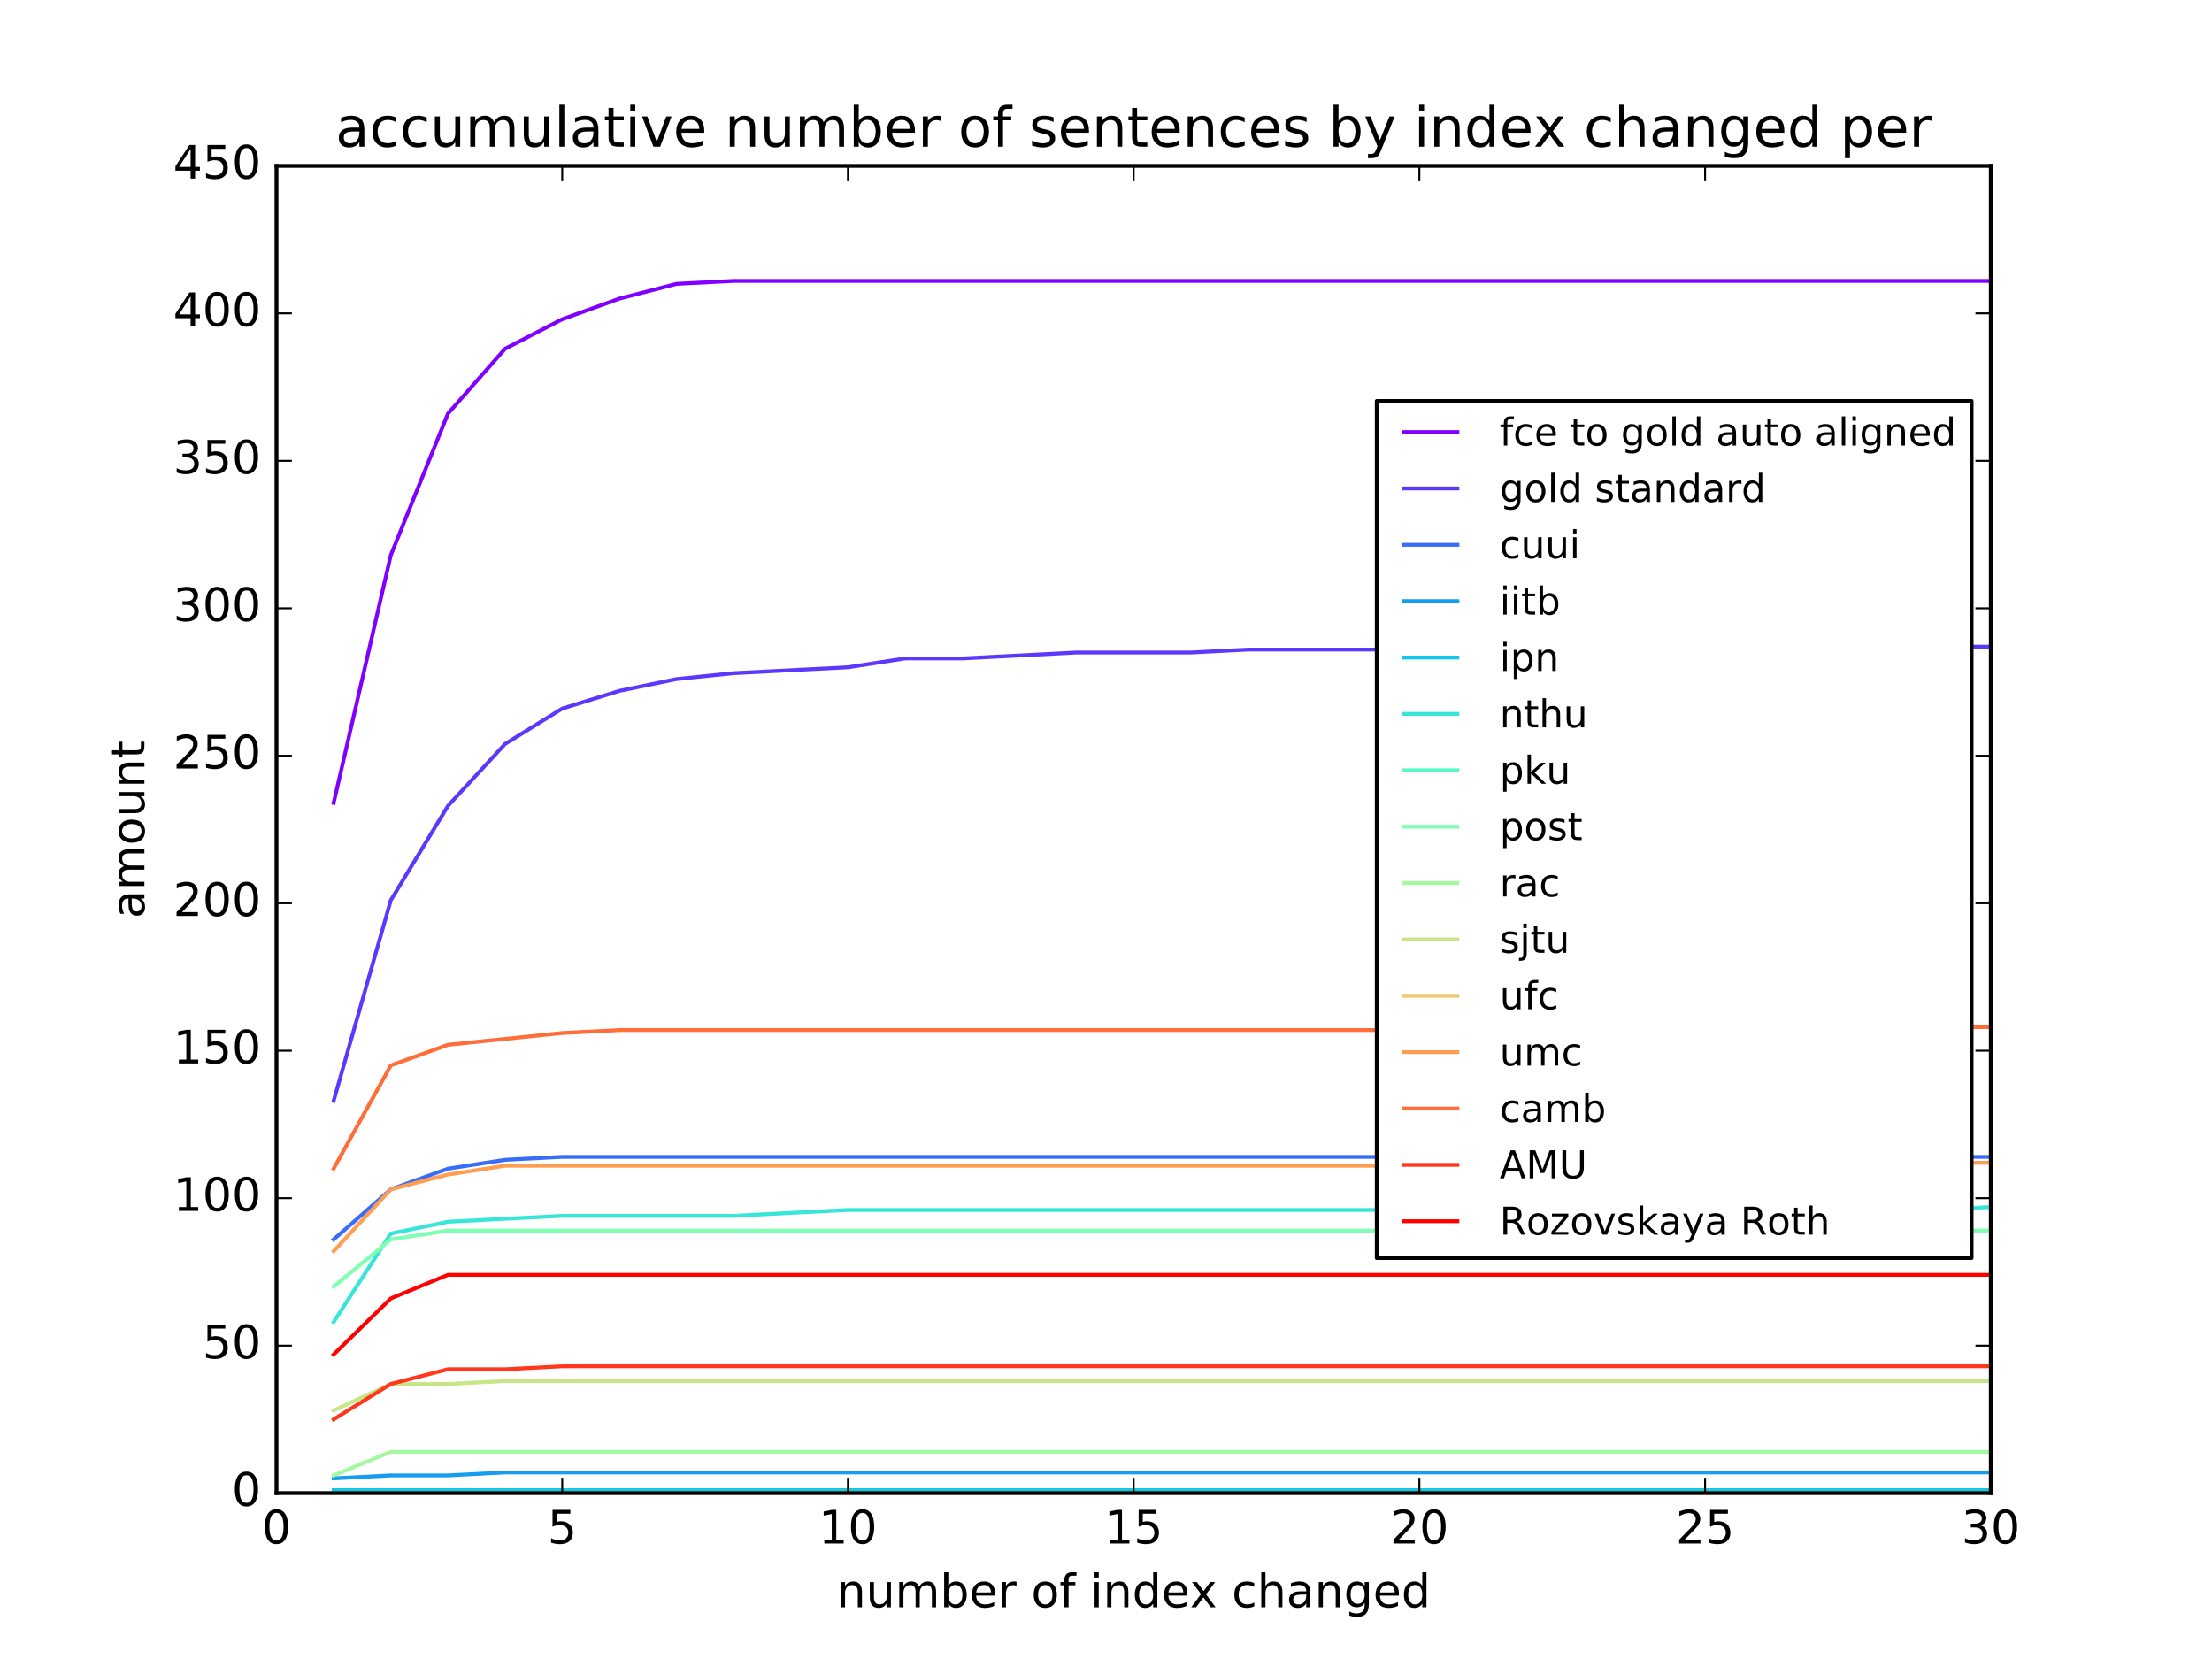 <?xml version="1.0" encoding="utf-8" standalone="no"?>
<!DOCTYPE svg PUBLIC "-//W3C//DTD SVG 1.1//EN"
  "http://www.w3.org/Graphics/SVG/1.1/DTD/svg11.dtd">
<!-- Created with matplotlib (http://matplotlib.org/) -->
<svg height="432pt" version="1.1" viewBox="0 0 576 432" width="576pt" xmlns="http://www.w3.org/2000/svg" xmlns:xlink="http://www.w3.org/1999/xlink">
 <defs>
  <style type="text/css">
*{stroke-linecap:butt;stroke-linejoin:round;stroke-miterlimit:100000;}
  </style>
 </defs>
 <g id="figure_1">
  <g id="patch_1">
   <path d="M 0 432 
L 576 432 
L 576 0 
L 0 0 
z
" style="fill:#ffffff;"/>
  </g>
  <g id="axes_1">
   <g id="patch_2">
    <path d="M 72 388.8 
L 518.4 388.8 
L 518.4 43.2 
L 72 43.2 
z
" style="fill:#ffffff;"/>
   </g>
   <g id="line2d_1">
    <path clip-path="url(#p031050aa5e)" d="M 86.88 209.088 
L 101.76 144.576 
L 116.64 107.712 
L 131.52 90.816 
L 146.4 83.136 
L 161.28 77.76 
L 176.16 73.92 
L 191.04 73.152 
L 205.92 73.152 
L 220.8 73.152 
L 235.68 73.152 
L 250.56 73.152 
L 265.44 73.152 
L 280.32 73.152 
L 295.2 73.152 
L 310.08 73.152 
L 324.96 73.152 
L 339.84 73.152 
L 354.72 73.152 
L 369.6 73.152 
L 384.48 73.152 
L 399.36 73.152 
L 414.24 73.152 
L 429.12 73.152 
L 444 73.152 
L 458.88 73.152 
L 473.76 73.152 
L 488.64 73.152 
L 503.52 73.152 
L 518.4 73.152 
" style="fill:none;stroke:#8000ff;stroke-linecap:square;"/>
   </g>
   <g id="line2d_2">
    <path clip-path="url(#p031050aa5e)" d="M 86.88 286.656 
L 101.76 234.432 
L 116.64 209.856 
L 131.52 193.728 
L 146.4 184.512 
L 161.28 179.904 
L 176.16 176.832 
L 191.04 175.296 
L 205.92 174.528 
L 220.8 173.76 
L 235.68 171.456 
L 250.56 171.456 
L 265.44 170.688 
L 280.32 169.92 
L 295.2 169.92 
L 310.08 169.92 
L 324.96 169.152 
L 339.84 169.152 
L 354.72 169.152 
L 369.6 169.152 
L 384.48 169.152 
L 399.36 169.152 
L 414.24 169.152 
L 429.12 169.152 
L 444 169.152 
L 458.88 169.152 
L 473.76 168.384 
L 488.64 168.384 
L 503.52 168.384 
L 518.4 168.384 
" style="fill:none;stroke:#5c38fd;stroke-linecap:square;"/>
   </g>
   <g id="line2d_3">
    <path clip-path="url(#p031050aa5e)" d="M 86.88 322.752 
L 101.76 309.696 
L 116.64 304.32 
L 131.52 302.016 
L 146.4 301.248 
L 161.28 301.248 
L 176.16 301.248 
L 191.04 301.248 
L 205.92 301.248 
L 220.8 301.248 
L 235.68 301.248 
L 250.56 301.248 
L 265.44 301.248 
L 280.32 301.248 
L 295.2 301.248 
L 310.08 301.248 
L 324.96 301.248 
L 339.84 301.248 
L 354.72 301.248 
L 369.6 301.248 
L 384.48 301.248 
L 399.36 301.248 
L 414.24 301.248 
L 429.12 301.248 
L 444 301.248 
L 458.88 301.248 
L 473.76 301.248 
L 488.64 301.248 
L 503.52 301.248 
L 518.4 301.248 
" style="fill:none;stroke:#386df9;stroke-linecap:square;"/>
   </g>
   <g id="line2d_4">
    <path clip-path="url(#p031050aa5e)" d="M 86.88 384.96 
L 101.76 384.192 
L 116.64 384.192 
L 131.52 383.424 
L 146.4 383.424 
L 161.28 383.424 
L 176.16 383.424 
L 191.04 383.424 
L 205.92 383.424 
L 220.8 383.424 
L 235.68 383.424 
L 250.56 383.424 
L 265.44 383.424 
L 280.32 383.424 
L 295.2 383.424 
L 310.08 383.424 
L 324.96 383.424 
L 339.84 383.424 
L 354.72 383.424 
L 369.6 383.424 
L 384.48 383.424 
L 399.36 383.424 
L 414.24 383.424 
L 429.12 383.424 
L 444 383.424 
L 458.88 383.424 
L 473.76 383.424 
L 488.64 383.424 
L 503.52 383.424 
L 518.4 383.424 
" style="fill:none;stroke:#149df1;stroke-linecap:square;"/>
   </g>
   <g id="line2d_5">
    <path clip-path="url(#p031050aa5e)" d="M 86.88 388.032 
L 101.76 388.032 
L 116.64 388.032 
L 131.52 388.032 
L 146.4 388.032 
L 161.28 388.032 
L 176.16 388.032 
L 191.04 388.032 
L 205.92 388.032 
L 220.8 388.032 
L 235.68 388.032 
L 250.56 388.032 
L 265.44 388.032 
L 280.32 388.032 
L 295.2 388.032 
L 310.08 388.032 
L 324.96 388.032 
L 339.84 388.032 
L 354.72 388.032 
L 369.6 388.032 
L 384.48 388.032 
L 399.36 388.032 
L 414.24 388.032 
L 429.12 388.032 
L 444 388.032 
L 458.88 388.032 
L 473.76 388.032 
L 488.64 388.032 
L 503.52 388.032 
L 518.4 388.032 
" style="fill:none;stroke:#12c8e6;stroke-linecap:square;"/>
   </g>
   <g id="line2d_6">
    <path clip-path="url(#p031050aa5e)" d="M 86.88 344.256 
L 101.76 321.216 
L 116.64 318.144 
L 131.52 317.376 
L 146.4 316.608 
L 161.28 316.608 
L 176.16 316.608 
L 191.04 316.608 
L 205.92 315.84 
L 220.8 315.072 
L 235.68 315.072 
L 250.56 315.072 
L 265.44 315.072 
L 280.32 315.072 
L 295.2 315.072 
L 310.08 315.072 
L 324.96 315.072 
L 339.84 315.072 
L 354.72 315.072 
L 369.6 315.072 
L 384.48 315.072 
L 399.36 315.072 
L 414.24 315.072 
L 429.12 315.072 
L 444 315.072 
L 458.88 315.072 
L 473.76 315.072 
L 488.64 315.072 
L 503.52 315.072 
L 518.4 314.304 
" style="fill:none;stroke:#37e6d8;stroke-linecap:square;"/>
   </g>
   <g id="line2d_7">
    <path clip-path="url(#p031050aa5e)" d="M 86.88 388.8 
L 101.76 388.8 
L 116.64 388.8 
L 131.52 388.8 
L 146.4 388.8 
L 161.28 388.8 
L 176.16 388.8 
L 191.04 388.8 
L 205.92 388.8 
L 220.8 388.8 
L 235.68 388.8 
L 250.56 388.8 
L 265.44 388.8 
L 280.32 388.8 
L 295.2 388.8 
L 310.08 388.8 
L 324.96 388.8 
L 339.84 388.8 
L 354.72 388.8 
L 369.6 388.8 
L 384.48 388.8 
L 399.36 388.8 
L 414.24 388.8 
L 429.12 388.8 
L 444 388.8 
L 458.88 388.8 
L 473.76 388.8 
L 488.64 388.8 
L 503.52 388.8 
L 518.4 388.8 
" style="fill:none;stroke:#5af8c8;stroke-linecap:square;"/>
   </g>
   <g id="line2d_8">
    <path clip-path="url(#p031050aa5e)" d="M 86.88 335.04 
L 101.76 322.752 
L 116.64 320.448 
L 131.52 320.448 
L 146.4 320.448 
L 161.28 320.448 
L 176.16 320.448 
L 191.04 320.448 
L 205.92 320.448 
L 220.8 320.448 
L 235.68 320.448 
L 250.56 320.448 
L 265.44 320.448 
L 280.32 320.448 
L 295.2 320.448 
L 310.08 320.448 
L 324.96 320.448 
L 339.84 320.448 
L 354.72 320.448 
L 369.6 320.448 
L 384.48 320.448 
L 399.36 320.448 
L 414.24 320.448 
L 429.12 320.448 
L 444 320.448 
L 458.88 320.448 
L 473.76 320.448 
L 488.64 320.448 
L 503.52 320.448 
L 518.4 320.448 
" style="fill:none;stroke:#80ffb4;stroke-linecap:square;"/>
   </g>
   <g id="line2d_9">
    <path clip-path="url(#p031050aa5e)" d="M 86.88 384.192 
L 101.76 378.048 
L 116.64 378.048 
L 131.52 378.048 
L 146.4 378.048 
L 161.28 378.048 
L 176.16 378.048 
L 191.04 378.048 
L 205.92 378.048 
L 220.8 378.048 
L 235.68 378.048 
L 250.56 378.048 
L 265.44 378.048 
L 280.32 378.048 
L 295.2 378.048 
L 310.08 378.048 
L 324.96 378.048 
L 339.84 378.048 
L 354.72 378.048 
L 369.6 378.048 
L 384.48 378.048 
L 399.36 378.048 
L 414.24 378.048 
L 429.12 378.048 
L 444 378.048 
L 458.88 378.048 
L 473.76 378.048 
L 488.64 378.048 
L 503.52 378.048 
L 518.4 378.048 
" style="fill:none;stroke:#a4f89f;stroke-linecap:square;"/>
   </g>
   <g id="line2d_10">
    <path clip-path="url(#p031050aa5e)" d="M 86.88 367.296 
L 101.76 360.384 
L 116.64 360.384 
L 131.52 359.616 
L 146.4 359.616 
L 161.28 359.616 
L 176.16 359.616 
L 191.04 359.616 
L 205.92 359.616 
L 220.8 359.616 
L 235.68 359.616 
L 250.56 359.616 
L 265.44 359.616 
L 280.32 359.616 
L 295.2 359.616 
L 310.08 359.616 
L 324.96 359.616 
L 339.84 359.616 
L 354.72 359.616 
L 369.6 359.616 
L 384.48 359.616 
L 399.36 359.616 
L 414.24 359.616 
L 429.12 359.616 
L 444 359.616 
L 458.88 359.616 
L 473.76 359.616 
L 488.64 359.616 
L 503.52 359.616 
L 518.4 359.616 
" style="fill:none;stroke:#c8e688;stroke-linecap:square;"/>
   </g>
   <g id="line2d_11">
    <path clip-path="url(#p031050aa5e)" d="M 86.88 388.8 
L 101.76 388.8 
L 116.64 388.8 
L 131.52 388.8 
L 146.4 388.8 
L 161.28 388.8 
L 176.16 388.8 
L 191.04 388.8 
L 205.92 388.8 
L 220.8 388.8 
L 235.68 388.8 
L 250.56 388.8 
L 265.44 388.8 
L 280.32 388.8 
L 295.2 388.8 
L 310.08 388.8 
L 324.96 388.8 
L 339.84 388.8 
L 354.72 388.8 
L 369.6 388.8 
L 384.48 388.8 
L 399.36 388.8 
L 414.24 388.8 
L 429.12 388.8 
L 444 388.8 
L 458.88 388.8 
L 473.76 388.8 
L 488.64 388.8 
L 503.52 388.8 
L 518.4 388.8 
" style="fill:none;stroke:#ecc86f;stroke-linecap:square;"/>
   </g>
   <g id="line2d_12">
    <path clip-path="url(#p031050aa5e)" d="M 86.88 325.824 
L 101.76 309.696 
L 116.64 305.856 
L 131.52 303.552 
L 146.4 303.552 
L 161.28 303.552 
L 176.16 303.552 
L 191.04 303.552 
L 205.92 303.552 
L 220.8 303.552 
L 235.68 303.552 
L 250.56 303.552 
L 265.44 303.552 
L 280.32 303.552 
L 295.2 303.552 
L 310.08 303.552 
L 324.96 303.552 
L 339.84 303.552 
L 354.72 303.552 
L 369.6 303.552 
L 384.48 302.784 
L 399.36 302.784 
L 414.24 302.784 
L 429.12 302.784 
L 444 302.784 
L 458.88 302.784 
L 473.76 302.784 
L 488.64 302.784 
L 503.52 302.784 
L 518.4 302.784 
" style="fill:none;stroke:#ff9d53;stroke-linecap:square;"/>
   </g>
   <g id="line2d_13">
    <path clip-path="url(#p031050aa5e)" d="M 86.88 304.32 
L 101.76 277.44 
L 116.64 272.064 
L 131.52 270.528 
L 146.4 268.992 
L 161.28 268.224 
L 176.16 268.224 
L 191.04 268.224 
L 205.92 268.224 
L 220.8 268.224 
L 235.68 268.224 
L 250.56 268.224 
L 265.44 268.224 
L 280.32 268.224 
L 295.2 268.224 
L 310.08 268.224 
L 324.96 268.224 
L 339.84 268.224 
L 354.72 268.224 
L 369.6 268.224 
L 384.48 268.224 
L 399.36 267.456 
L 414.24 267.456 
L 429.12 267.456 
L 444 267.456 
L 458.88 267.456 
L 473.76 267.456 
L 488.64 267.456 
L 503.52 267.456 
L 518.4 267.456 
" style="fill:none;stroke:#ff6d38;stroke-linecap:square;"/>
   </g>
   <g id="line2d_14">
    <path clip-path="url(#p031050aa5e)" d="M 86.88 369.6 
L 101.76 360.384 
L 116.64 356.544 
L 131.52 356.544 
L 146.4 355.776 
L 161.28 355.776 
L 176.16 355.776 
L 191.04 355.776 
L 205.92 355.776 
L 220.8 355.776 
L 235.68 355.776 
L 250.56 355.776 
L 265.44 355.776 
L 280.32 355.776 
L 295.2 355.776 
L 310.08 355.776 
L 324.96 355.776 
L 339.84 355.776 
L 354.72 355.776 
L 369.6 355.776 
L 384.48 355.776 
L 399.36 355.776 
L 414.24 355.776 
L 429.12 355.776 
L 444 355.776 
L 458.88 355.776 
L 473.76 355.776 
L 488.64 355.776 
L 503.52 355.776 
L 518.4 355.776 
" style="fill:none;stroke:#ff381c;stroke-linecap:square;"/>
   </g>
   <g id="line2d_15">
    <path clip-path="url(#p031050aa5e)" d="M 86.88 352.704 
L 101.76 338.112 
L 116.64 331.968 
L 131.52 331.968 
L 146.4 331.968 
L 161.28 331.968 
L 176.16 331.968 
L 191.04 331.968 
L 205.92 331.968 
L 220.8 331.968 
L 235.68 331.968 
L 250.56 331.968 
L 265.44 331.968 
L 280.32 331.968 
L 295.2 331.968 
L 310.08 331.968 
L 324.96 331.968 
L 339.84 331.968 
L 354.72 331.968 
L 369.6 331.968 
L 384.48 331.968 
L 399.36 331.968 
L 414.24 331.968 
L 429.12 331.968 
L 444 331.968 
L 458.88 331.968 
L 473.76 331.968 
L 488.64 331.968 
L 503.52 331.968 
L 518.4 331.968 
" style="fill:none;stroke:#ff0000;stroke-linecap:square;"/>
   </g>
   <g id="patch_3">
    <path d="M 72 388.8 
L 518.4 388.8 
" style="fill:none;stroke:#000000;stroke-linecap:square;stroke-linejoin:miter;"/>
   </g>
   <g id="patch_4">
    <path d="M 72 388.8 
L 72 43.2 
" style="fill:none;stroke:#000000;stroke-linecap:square;stroke-linejoin:miter;"/>
   </g>
   <g id="patch_5">
    <path d="M 72 43.2 
L 518.4 43.2 
" style="fill:none;stroke:#000000;stroke-linecap:square;stroke-linejoin:miter;"/>
   </g>
   <g id="patch_6">
    <path d="M 518.4 388.8 
L 518.4 43.2 
" style="fill:none;stroke:#000000;stroke-linecap:square;stroke-linejoin:miter;"/>
   </g>
   <g id="matplotlib.axis_1">
    <g id="xtick_1">
     <g id="line2d_16">
      <defs>
       <path d="M 0 0 
L 0 -4 
" id="m25e2ab490a" style="stroke:#000000;stroke-width:0.5;"/>
      </defs>
      <g>
       <use style="stroke:#000000;stroke-width:0.5;" x="72.0" xlink:href="#m25e2ab490a" y="388.8"/>
      </g>
     </g>
     <g id="line2d_17">
      <defs>
       <path d="M 0 0 
L 0 4 
" id="mccb5d1416c" style="stroke:#000000;stroke-width:0.5;"/>
      </defs>
      <g>
       <use style="stroke:#000000;stroke-width:0.5;" x="72.0" xlink:href="#mccb5d1416c" y="43.2"/>
      </g>
     </g>
     <g id="text_1">
      <!-- 0 -->
      <defs>
       <path d="M 31.781 66.406 
Q 24.172 66.406 20.328 58.906 
Q 16.5 51.422 16.5 36.375 
Q 16.5 21.391 20.328 13.891 
Q 24.172 6.391 31.781 6.391 
Q 39.453 6.391 43.281 13.891 
Q 47.125 21.391 47.125 36.375 
Q 47.125 51.422 43.281 58.906 
Q 39.453 66.406 31.781 66.406 
M 31.781 74.219 
Q 44.047 74.219 50.516 64.516 
Q 56.984 54.828 56.984 36.375 
Q 56.984 17.969 50.516 8.266 
Q 44.047 -1.422 31.781 -1.422 
Q 19.531 -1.422 13.062 8.266 
Q 6.594 17.969 6.594 36.375 
Q 6.594 54.828 13.062 64.516 
Q 19.531 74.219 31.781 74.219 
" id="BitstreamVeraSans-Roman-30"/>
      </defs>
      <g transform="translate(68.183 401.918)scale(0.12 -0.12)">
       <use xlink:href="#BitstreamVeraSans-Roman-30"/>
      </g>
     </g>
    </g>
    <g id="xtick_2">
     <g id="line2d_18">
      <g>
       <use style="stroke:#000000;stroke-width:0.5;" x="146.4" xlink:href="#m25e2ab490a" y="388.8"/>
      </g>
     </g>
     <g id="line2d_19">
      <g>
       <use style="stroke:#000000;stroke-width:0.5;" x="146.4" xlink:href="#mccb5d1416c" y="43.2"/>
      </g>
     </g>
     <g id="text_2">
      <!-- 5 -->
      <defs>
       <path d="M 10.797 72.906 
L 49.516 72.906 
L 49.516 64.594 
L 19.828 64.594 
L 19.828 46.734 
Q 21.969 47.469 24.109 47.828 
Q 26.266 48.188 28.422 48.188 
Q 40.625 48.188 47.75 41.5 
Q 54.891 34.812 54.891 23.391 
Q 54.891 11.625 47.562 5.094 
Q 40.234 -1.422 26.906 -1.422 
Q 22.312 -1.422 17.547 -0.641 
Q 12.797 0.141 7.719 1.703 
L 7.719 11.625 
Q 12.109 9.234 16.797 8.062 
Q 21.484 6.891 26.703 6.891 
Q 35.156 6.891 40.078 11.328 
Q 45.016 15.766 45.016 23.391 
Q 45.016 31 40.078 35.438 
Q 35.156 39.891 26.703 39.891 
Q 22.75 39.891 18.812 39.016 
Q 14.891 38.141 10.797 36.281 
z
" id="BitstreamVeraSans-Roman-35"/>
      </defs>
      <g transform="translate(142.583 401.918)scale(0.12 -0.12)">
       <use xlink:href="#BitstreamVeraSans-Roman-35"/>
      </g>
     </g>
    </g>
    <g id="xtick_3">
     <g id="line2d_20">
      <g>
       <use style="stroke:#000000;stroke-width:0.5;" x="220.8" xlink:href="#m25e2ab490a" y="388.8"/>
      </g>
     </g>
     <g id="line2d_21">
      <g>
       <use style="stroke:#000000;stroke-width:0.5;" x="220.8" xlink:href="#mccb5d1416c" y="43.2"/>
      </g>
     </g>
     <g id="text_3">
      <!-- 10 -->
      <defs>
       <path d="M 12.406 8.297 
L 28.516 8.297 
L 28.516 63.922 
L 10.984 60.406 
L 10.984 69.391 
L 28.422 72.906 
L 38.281 72.906 
L 38.281 8.297 
L 54.391 8.297 
L 54.391 0 
L 12.406 0 
z
" id="BitstreamVeraSans-Roman-31"/>
      </defs>
      <g transform="translate(213.165 401.918)scale(0.12 -0.12)">
       <use xlink:href="#BitstreamVeraSans-Roman-31"/>
       <use x="63.623" xlink:href="#BitstreamVeraSans-Roman-30"/>
      </g>
     </g>
    </g>
    <g id="xtick_4">
     <g id="line2d_22">
      <g>
       <use style="stroke:#000000;stroke-width:0.5;" x="295.2" xlink:href="#m25e2ab490a" y="388.8"/>
      </g>
     </g>
     <g id="line2d_23">
      <g>
       <use style="stroke:#000000;stroke-width:0.5;" x="295.2" xlink:href="#mccb5d1416c" y="43.2"/>
      </g>
     </g>
     <g id="text_4">
      <!-- 15 -->
      <g transform="translate(287.565 401.918)scale(0.12 -0.12)">
       <use xlink:href="#BitstreamVeraSans-Roman-31"/>
       <use x="63.623" xlink:href="#BitstreamVeraSans-Roman-35"/>
      </g>
     </g>
    </g>
    <g id="xtick_5">
     <g id="line2d_24">
      <g>
       <use style="stroke:#000000;stroke-width:0.5;" x="369.6" xlink:href="#m25e2ab490a" y="388.8"/>
      </g>
     </g>
     <g id="line2d_25">
      <g>
       <use style="stroke:#000000;stroke-width:0.5;" x="369.6" xlink:href="#mccb5d1416c" y="43.2"/>
      </g>
     </g>
     <g id="text_5">
      <!-- 20 -->
      <defs>
       <path d="M 19.188 8.297 
L 53.609 8.297 
L 53.609 0 
L 7.328 0 
L 7.328 8.297 
Q 12.938 14.109 22.625 23.891 
Q 32.328 33.688 34.812 36.531 
Q 39.547 41.844 41.422 45.531 
Q 43.312 49.219 43.312 52.781 
Q 43.312 58.594 39.234 62.25 
Q 35.156 65.922 28.609 65.922 
Q 23.969 65.922 18.812 64.312 
Q 13.672 62.703 7.812 59.422 
L 7.812 69.391 
Q 13.766 71.781 18.938 73 
Q 24.125 74.219 28.422 74.219 
Q 39.75 74.219 46.484 68.547 
Q 53.219 62.891 53.219 53.422 
Q 53.219 48.922 51.531 44.891 
Q 49.859 40.875 45.406 35.406 
Q 44.188 33.984 37.641 27.219 
Q 31.109 20.453 19.188 8.297 
" id="BitstreamVeraSans-Roman-32"/>
      </defs>
      <g transform="translate(361.965 401.918)scale(0.12 -0.12)">
       <use xlink:href="#BitstreamVeraSans-Roman-32"/>
       <use x="63.623" xlink:href="#BitstreamVeraSans-Roman-30"/>
      </g>
     </g>
    </g>
    <g id="xtick_6">
     <g id="line2d_26">
      <g>
       <use style="stroke:#000000;stroke-width:0.5;" x="444.0" xlink:href="#m25e2ab490a" y="388.8"/>
      </g>
     </g>
     <g id="line2d_27">
      <g>
       <use style="stroke:#000000;stroke-width:0.5;" x="444.0" xlink:href="#mccb5d1416c" y="43.2"/>
      </g>
     </g>
     <g id="text_6">
      <!-- 25 -->
      <g transform="translate(436.365 401.918)scale(0.12 -0.12)">
       <use xlink:href="#BitstreamVeraSans-Roman-32"/>
       <use x="63.623" xlink:href="#BitstreamVeraSans-Roman-35"/>
      </g>
     </g>
    </g>
    <g id="xtick_7">
     <g id="line2d_28">
      <g>
       <use style="stroke:#000000;stroke-width:0.5;" x="518.4" xlink:href="#m25e2ab490a" y="388.8"/>
      </g>
     </g>
     <g id="line2d_29">
      <g>
       <use style="stroke:#000000;stroke-width:0.5;" x="518.4" xlink:href="#mccb5d1416c" y="43.2"/>
      </g>
     </g>
     <g id="text_7">
      <!-- 30 -->
      <defs>
       <path d="M 40.578 39.312 
Q 47.656 37.797 51.625 33 
Q 55.609 28.219 55.609 21.188 
Q 55.609 10.406 48.188 4.484 
Q 40.766 -1.422 27.094 -1.422 
Q 22.516 -1.422 17.656 -0.516 
Q 12.797 0.391 7.625 2.203 
L 7.625 11.719 
Q 11.719 9.328 16.594 8.109 
Q 21.484 6.891 26.812 6.891 
Q 36.078 6.891 40.938 10.547 
Q 45.797 14.203 45.797 21.188 
Q 45.797 27.641 41.281 31.266 
Q 36.766 34.906 28.719 34.906 
L 20.219 34.906 
L 20.219 43.016 
L 29.109 43.016 
Q 36.375 43.016 40.234 45.922 
Q 44.094 48.828 44.094 54.297 
Q 44.094 59.906 40.109 62.906 
Q 36.141 65.922 28.719 65.922 
Q 24.656 65.922 20.016 65.031 
Q 15.375 64.156 9.812 62.312 
L 9.812 71.094 
Q 15.438 72.656 20.344 73.438 
Q 25.25 74.219 29.594 74.219 
Q 40.828 74.219 47.359 69.109 
Q 53.906 64.016 53.906 55.328 
Q 53.906 49.266 50.438 45.094 
Q 46.969 40.922 40.578 39.312 
" id="BitstreamVeraSans-Roman-33"/>
      </defs>
      <g transform="translate(510.765 401.918)scale(0.12 -0.12)">
       <use xlink:href="#BitstreamVeraSans-Roman-33"/>
       <use x="63.623" xlink:href="#BitstreamVeraSans-Roman-30"/>
      </g>
     </g>
    </g>
    <g id="text_8">
     <!-- number of index changed -->
     <defs>
      <path d="M 54.891 33.016 
L 54.891 0 
L 45.906 0 
L 45.906 32.719 
Q 45.906 40.484 42.875 44.328 
Q 39.844 48.188 33.797 48.188 
Q 26.516 48.188 22.312 43.547 
Q 18.109 38.922 18.109 30.906 
L 18.109 0 
L 9.078 0 
L 9.078 54.688 
L 18.109 54.688 
L 18.109 46.188 
Q 21.344 51.125 25.703 53.562 
Q 30.078 56 35.797 56 
Q 45.219 56 50.047 50.172 
Q 54.891 44.344 54.891 33.016 
" id="BitstreamVeraSans-Roman-6e"/>
      <path d="M 45.406 46.391 
L 45.406 75.984 
L 54.391 75.984 
L 54.391 0 
L 45.406 0 
L 45.406 8.203 
Q 42.578 3.328 38.25 0.953 
Q 33.938 -1.422 27.875 -1.422 
Q 17.969 -1.422 11.734 6.484 
Q 5.516 14.406 5.516 27.297 
Q 5.516 40.188 11.734 48.094 
Q 17.969 56 27.875 56 
Q 33.938 56 38.25 53.625 
Q 42.578 51.266 45.406 46.391 
M 14.797 27.297 
Q 14.797 17.391 18.875 11.75 
Q 22.953 6.109 30.078 6.109 
Q 37.203 6.109 41.297 11.75 
Q 45.406 17.391 45.406 27.297 
Q 45.406 37.203 41.297 42.844 
Q 37.203 48.484 30.078 48.484 
Q 22.953 48.484 18.875 42.844 
Q 14.797 37.203 14.797 27.297 
" id="BitstreamVeraSans-Roman-64"/>
      <path d="M 45.406 27.984 
Q 45.406 37.75 41.375 43.109 
Q 37.359 48.484 30.078 48.484 
Q 22.859 48.484 18.828 43.109 
Q 14.797 37.75 14.797 27.984 
Q 14.797 18.266 18.828 12.891 
Q 22.859 7.516 30.078 7.516 
Q 37.359 7.516 41.375 12.891 
Q 45.406 18.266 45.406 27.984 
M 54.391 6.781 
Q 54.391 -7.172 48.188 -13.984 
Q 42 -20.797 29.203 -20.797 
Q 24.469 -20.797 20.266 -20.094 
Q 16.062 -19.391 12.109 -17.922 
L 12.109 -9.188 
Q 16.062 -11.328 19.922 -12.344 
Q 23.781 -13.375 27.781 -13.375 
Q 36.625 -13.375 41.016 -8.766 
Q 45.406 -4.156 45.406 5.172 
L 45.406 9.625 
Q 42.625 4.781 38.281 2.391 
Q 33.938 0 27.875 0 
Q 17.828 0 11.672 7.656 
Q 5.516 15.328 5.516 27.984 
Q 5.516 40.672 11.672 48.328 
Q 17.828 56 27.875 56 
Q 33.938 56 38.281 53.609 
Q 42.625 51.219 45.406 46.391 
L 45.406 54.688 
L 54.391 54.688 
z
" id="BitstreamVeraSans-Roman-67"/>
      <path d="M 56.203 29.594 
L 56.203 25.203 
L 14.891 25.203 
Q 15.484 15.922 20.484 11.062 
Q 25.484 6.203 34.422 6.203 
Q 39.594 6.203 44.453 7.469 
Q 49.312 8.734 54.109 11.281 
L 54.109 2.781 
Q 49.266 0.734 44.188 -0.344 
Q 39.109 -1.422 33.891 -1.422 
Q 20.797 -1.422 13.156 6.188 
Q 5.516 13.812 5.516 26.812 
Q 5.516 40.234 12.766 48.109 
Q 20.016 56 32.328 56 
Q 43.359 56 49.781 48.891 
Q 56.203 41.797 56.203 29.594 
M 47.219 32.234 
Q 47.125 39.594 43.094 43.984 
Q 39.062 48.391 32.422 48.391 
Q 24.906 48.391 20.391 44.141 
Q 15.875 39.891 15.188 32.172 
z
" id="BitstreamVeraSans-Roman-65"/>
      <path d="M 48.688 27.297 
Q 48.688 37.203 44.609 42.844 
Q 40.531 48.484 33.406 48.484 
Q 26.266 48.484 22.188 42.844 
Q 18.109 37.203 18.109 27.297 
Q 18.109 17.391 22.188 11.75 
Q 26.266 6.109 33.406 6.109 
Q 40.531 6.109 44.609 11.75 
Q 48.688 17.391 48.688 27.297 
M 18.109 46.391 
Q 20.953 51.266 25.266 53.625 
Q 29.594 56 35.594 56 
Q 45.562 56 51.781 48.094 
Q 58.016 40.188 58.016 27.297 
Q 58.016 14.406 51.781 6.484 
Q 45.562 -1.422 35.594 -1.422 
Q 29.594 -1.422 25.266 0.953 
Q 20.953 3.328 18.109 8.203 
L 18.109 0 
L 9.078 0 
L 9.078 75.984 
L 18.109 75.984 
z
" id="BitstreamVeraSans-Roman-62"/>
      <path d="M 54.891 33.016 
L 54.891 0 
L 45.906 0 
L 45.906 32.719 
Q 45.906 40.484 42.875 44.328 
Q 39.844 48.188 33.797 48.188 
Q 26.516 48.188 22.312 43.547 
Q 18.109 38.922 18.109 30.906 
L 18.109 0 
L 9.078 0 
L 9.078 75.984 
L 18.109 75.984 
L 18.109 46.188 
Q 21.344 51.125 25.703 53.562 
Q 30.078 56 35.797 56 
Q 45.219 56 50.047 50.172 
Q 54.891 44.344 54.891 33.016 
" id="BitstreamVeraSans-Roman-68"/>
      <path d="M 9.422 54.688 
L 18.406 54.688 
L 18.406 0 
L 9.422 0 
z
M 9.422 75.984 
L 18.406 75.984 
L 18.406 64.594 
L 9.422 64.594 
z
" id="BitstreamVeraSans-Roman-69"/>
      <path d="M 41.109 46.297 
Q 39.594 47.172 37.812 47.578 
Q 36.031 48 33.891 48 
Q 26.266 48 22.188 43.047 
Q 18.109 38.094 18.109 28.812 
L 18.109 0 
L 9.078 0 
L 9.078 54.688 
L 18.109 54.688 
L 18.109 46.188 
Q 20.953 51.172 25.484 53.578 
Q 30.031 56 36.531 56 
Q 37.453 56 38.578 55.875 
Q 39.703 55.766 41.062 55.516 
z
" id="BitstreamVeraSans-Roman-72"/>
      <path d="M 8.5 21.578 
L 8.5 54.688 
L 17.484 54.688 
L 17.484 21.922 
Q 17.484 14.156 20.5 10.266 
Q 23.531 6.391 29.594 6.391 
Q 36.859 6.391 41.078 11.031 
Q 45.312 15.672 45.312 23.688 
L 45.312 54.688 
L 54.297 54.688 
L 54.297 0 
L 45.312 0 
L 45.312 8.406 
Q 42.047 3.422 37.719 1 
Q 33.406 -1.422 27.688 -1.422 
Q 18.266 -1.422 13.375 4.438 
Q 8.5 10.297 8.5 21.578 
" id="BitstreamVeraSans-Roman-75"/>
      <path d="M 34.281 27.484 
Q 23.391 27.484 19.188 25 
Q 14.984 22.516 14.984 16.5 
Q 14.984 11.719 18.141 8.906 
Q 21.297 6.109 26.703 6.109 
Q 34.188 6.109 38.703 11.406 
Q 43.219 16.703 43.219 25.484 
L 43.219 27.484 
z
M 52.203 31.203 
L 52.203 0 
L 43.219 0 
L 43.219 8.297 
Q 40.141 3.328 35.547 0.953 
Q 30.953 -1.422 24.312 -1.422 
Q 15.922 -1.422 10.953 3.297 
Q 6 8.016 6 15.922 
Q 6 25.141 12.172 29.828 
Q 18.359 34.516 30.609 34.516 
L 43.219 34.516 
L 43.219 35.406 
Q 43.219 41.609 39.141 45 
Q 35.062 48.391 27.688 48.391 
Q 23 48.391 18.547 47.266 
Q 14.109 46.141 10.016 43.891 
L 10.016 52.203 
Q 14.938 54.109 19.578 55.047 
Q 24.219 56 28.609 56 
Q 40.484 56 46.344 49.844 
Q 52.203 43.703 52.203 31.203 
" id="BitstreamVeraSans-Roman-61"/>
      <path d="M 54.891 54.688 
L 35.109 28.078 
L 55.906 0 
L 45.312 0 
L 29.391 21.484 
L 13.484 0 
L 2.875 0 
L 24.125 28.609 
L 4.688 54.688 
L 15.281 54.688 
L 29.781 35.203 
L 44.281 54.688 
z
" id="BitstreamVeraSans-Roman-78"/>
      <path d="M 48.781 52.594 
L 48.781 44.188 
Q 44.969 46.297 41.141 47.344 
Q 37.312 48.391 33.406 48.391 
Q 24.656 48.391 19.812 42.844 
Q 14.984 37.312 14.984 27.297 
Q 14.984 17.281 19.812 11.734 
Q 24.656 6.203 33.406 6.203 
Q 37.312 6.203 41.141 7.25 
Q 44.969 8.297 48.781 10.406 
L 48.781 2.094 
Q 45.016 0.344 40.984 -0.531 
Q 36.969 -1.422 32.422 -1.422 
Q 20.062 -1.422 12.781 6.344 
Q 5.516 14.109 5.516 27.297 
Q 5.516 40.672 12.859 48.328 
Q 20.219 56 33.016 56 
Q 37.156 56 41.109 55.141 
Q 45.062 54.297 48.781 52.594 
" id="BitstreamVeraSans-Roman-63"/>
      <path id="BitstreamVeraSans-Roman-20"/>
      <path d="M 30.609 48.391 
Q 23.391 48.391 19.188 42.75 
Q 14.984 37.109 14.984 27.297 
Q 14.984 17.484 19.156 11.844 
Q 23.344 6.203 30.609 6.203 
Q 37.797 6.203 41.984 11.859 
Q 46.188 17.531 46.188 27.297 
Q 46.188 37.016 41.984 42.703 
Q 37.797 48.391 30.609 48.391 
M 30.609 56 
Q 42.328 56 49.016 48.375 
Q 55.719 40.766 55.719 27.297 
Q 55.719 13.875 49.016 6.219 
Q 42.328 -1.422 30.609 -1.422 
Q 18.844 -1.422 12.172 6.219 
Q 5.516 13.875 5.516 27.297 
Q 5.516 40.766 12.172 48.375 
Q 18.844 56 30.609 56 
" id="BitstreamVeraSans-Roman-6f"/>
      <path d="M 37.109 75.984 
L 37.109 68.5 
L 28.516 68.5 
Q 23.688 68.5 21.797 66.547 
Q 19.922 64.594 19.922 59.516 
L 19.922 54.688 
L 34.719 54.688 
L 34.719 47.703 
L 19.922 47.703 
L 19.922 0 
L 10.891 0 
L 10.891 47.703 
L 2.297 47.703 
L 2.297 54.688 
L 10.891 54.688 
L 10.891 58.5 
Q 10.891 67.625 15.141 71.797 
Q 19.391 75.984 28.609 75.984 
z
" id="BitstreamVeraSans-Roman-66"/>
      <path d="M 52 44.188 
Q 55.375 50.25 60.062 53.125 
Q 64.75 56 71.094 56 
Q 79.641 56 84.281 50.016 
Q 88.922 44.047 88.922 33.016 
L 88.922 0 
L 79.891 0 
L 79.891 32.719 
Q 79.891 40.578 77.094 44.375 
Q 74.312 48.188 68.609 48.188 
Q 61.625 48.188 57.562 43.547 
Q 53.516 38.922 53.516 30.906 
L 53.516 0 
L 44.484 0 
L 44.484 32.719 
Q 44.484 40.625 41.703 44.406 
Q 38.922 48.188 33.109 48.188 
Q 26.219 48.188 22.156 43.531 
Q 18.109 38.875 18.109 30.906 
L 18.109 0 
L 9.078 0 
L 9.078 54.688 
L 18.109 54.688 
L 18.109 46.188 
Q 21.188 51.219 25.484 53.609 
Q 29.781 56 35.688 56 
Q 41.656 56 45.828 52.969 
Q 50 49.953 52 44.188 
" id="BitstreamVeraSans-Roman-6d"/>
     </defs>
     <g transform="translate(217.868 418.532)scale(0.12 -0.12)">
      <use xlink:href="#BitstreamVeraSans-Roman-6e"/>
      <use x="63.379" xlink:href="#BitstreamVeraSans-Roman-75"/>
      <use x="126.758" xlink:href="#BitstreamVeraSans-Roman-6d"/>
      <use x="224.17" xlink:href="#BitstreamVeraSans-Roman-62"/>
      <use x="287.646" xlink:href="#BitstreamVeraSans-Roman-65"/>
      <use x="349.17" xlink:href="#BitstreamVeraSans-Roman-72"/>
      <use x="390.283" xlink:href="#BitstreamVeraSans-Roman-20"/>
      <use x="422.07" xlink:href="#BitstreamVeraSans-Roman-6f"/>
      <use x="483.252" xlink:href="#BitstreamVeraSans-Roman-66"/>
      <use x="518.457" xlink:href="#BitstreamVeraSans-Roman-20"/>
      <use x="550.244" xlink:href="#BitstreamVeraSans-Roman-69"/>
      <use x="578.027" xlink:href="#BitstreamVeraSans-Roman-6e"/>
      <use x="641.406" xlink:href="#BitstreamVeraSans-Roman-64"/>
      <use x="704.883" xlink:href="#BitstreamVeraSans-Roman-65"/>
      <use x="766.391" xlink:href="#BitstreamVeraSans-Roman-78"/>
      <use x="825.57" xlink:href="#BitstreamVeraSans-Roman-20"/>
      <use x="857.357" xlink:href="#BitstreamVeraSans-Roman-63"/>
      <use x="912.338" xlink:href="#BitstreamVeraSans-Roman-68"/>
      <use x="975.717" xlink:href="#BitstreamVeraSans-Roman-61"/>
      <use x="1036.996" xlink:href="#BitstreamVeraSans-Roman-6e"/>
      <use x="1100.375" xlink:href="#BitstreamVeraSans-Roman-67"/>
      <use x="1163.852" xlink:href="#BitstreamVeraSans-Roman-65"/>
      <use x="1225.375" xlink:href="#BitstreamVeraSans-Roman-64"/>
     </g>
    </g>
   </g>
   <g id="matplotlib.axis_2">
    <g id="ytick_1">
     <g id="line2d_30">
      <defs>
       <path d="M 0 0 
L 4 0 
" id="m91aa7cba75" style="stroke:#000000;stroke-width:0.5;"/>
      </defs>
      <g>
       <use style="stroke:#000000;stroke-width:0.5;" x="72.0" xlink:href="#m91aa7cba75" y="388.8"/>
      </g>
     </g>
     <g id="line2d_31">
      <defs>
       <path d="M 0 0 
L -4 0 
" id="mfd6afb6a70" style="stroke:#000000;stroke-width:0.5;"/>
      </defs>
      <g>
       <use style="stroke:#000000;stroke-width:0.5;" x="518.4" xlink:href="#mfd6afb6a70" y="388.8"/>
      </g>
     </g>
     <g id="text_9">
      <!-- 0 -->
      <g transform="translate(60.365 392.111)scale(0.12 -0.12)">
       <use xlink:href="#BitstreamVeraSans-Roman-30"/>
      </g>
     </g>
    </g>
    <g id="ytick_2">
     <g id="line2d_32">
      <g>
       <use style="stroke:#000000;stroke-width:0.5;" x="72.0" xlink:href="#m91aa7cba75" y="350.4"/>
      </g>
     </g>
     <g id="line2d_33">
      <g>
       <use style="stroke:#000000;stroke-width:0.5;" x="518.4" xlink:href="#mfd6afb6a70" y="350.4"/>
      </g>
     </g>
     <g id="text_10">
      <!-- 50 -->
      <g transform="translate(52.73 353.711)scale(0.12 -0.12)">
       <use xlink:href="#BitstreamVeraSans-Roman-35"/>
       <use x="63.623" xlink:href="#BitstreamVeraSans-Roman-30"/>
      </g>
     </g>
    </g>
    <g id="ytick_3">
     <g id="line2d_34">
      <g>
       <use style="stroke:#000000;stroke-width:0.5;" x="72.0" xlink:href="#m91aa7cba75" y="312.0"/>
      </g>
     </g>
     <g id="line2d_35">
      <g>
       <use style="stroke:#000000;stroke-width:0.5;" x="518.4" xlink:href="#mfd6afb6a70" y="312.0"/>
      </g>
     </g>
     <g id="text_11">
      <!-- 100 -->
      <g transform="translate(45.095 315.311)scale(0.12 -0.12)">
       <use xlink:href="#BitstreamVeraSans-Roman-31"/>
       <use x="63.623" xlink:href="#BitstreamVeraSans-Roman-30"/>
       <use x="127.246" xlink:href="#BitstreamVeraSans-Roman-30"/>
      </g>
     </g>
    </g>
    <g id="ytick_4">
     <g id="line2d_36">
      <g>
       <use style="stroke:#000000;stroke-width:0.5;" x="72.0" xlink:href="#m91aa7cba75" y="273.6"/>
      </g>
     </g>
     <g id="line2d_37">
      <g>
       <use style="stroke:#000000;stroke-width:0.5;" x="518.4" xlink:href="#mfd6afb6a70" y="273.6"/>
      </g>
     </g>
     <g id="text_12">
      <!-- 150 -->
      <g transform="translate(45.095 276.911)scale(0.12 -0.12)">
       <use xlink:href="#BitstreamVeraSans-Roman-31"/>
       <use x="63.623" xlink:href="#BitstreamVeraSans-Roman-35"/>
       <use x="127.246" xlink:href="#BitstreamVeraSans-Roman-30"/>
      </g>
     </g>
    </g>
    <g id="ytick_5">
     <g id="line2d_38">
      <g>
       <use style="stroke:#000000;stroke-width:0.5;" x="72.0" xlink:href="#m91aa7cba75" y="235.2"/>
      </g>
     </g>
     <g id="line2d_39">
      <g>
       <use style="stroke:#000000;stroke-width:0.5;" x="518.4" xlink:href="#mfd6afb6a70" y="235.2"/>
      </g>
     </g>
     <g id="text_13">
      <!-- 200 -->
      <g transform="translate(45.095 238.511)scale(0.12 -0.12)">
       <use xlink:href="#BitstreamVeraSans-Roman-32"/>
       <use x="63.623" xlink:href="#BitstreamVeraSans-Roman-30"/>
       <use x="127.246" xlink:href="#BitstreamVeraSans-Roman-30"/>
      </g>
     </g>
    </g>
    <g id="ytick_6">
     <g id="line2d_40">
      <g>
       <use style="stroke:#000000;stroke-width:0.5;" x="72.0" xlink:href="#m91aa7cba75" y="196.8"/>
      </g>
     </g>
     <g id="line2d_41">
      <g>
       <use style="stroke:#000000;stroke-width:0.5;" x="518.4" xlink:href="#mfd6afb6a70" y="196.8"/>
      </g>
     </g>
     <g id="text_14">
      <!-- 250 -->
      <g transform="translate(45.095 200.111)scale(0.12 -0.12)">
       <use xlink:href="#BitstreamVeraSans-Roman-32"/>
       <use x="63.623" xlink:href="#BitstreamVeraSans-Roman-35"/>
       <use x="127.246" xlink:href="#BitstreamVeraSans-Roman-30"/>
      </g>
     </g>
    </g>
    <g id="ytick_7">
     <g id="line2d_42">
      <g>
       <use style="stroke:#000000;stroke-width:0.5;" x="72.0" xlink:href="#m91aa7cba75" y="158.4"/>
      </g>
     </g>
     <g id="line2d_43">
      <g>
       <use style="stroke:#000000;stroke-width:0.5;" x="518.4" xlink:href="#mfd6afb6a70" y="158.4"/>
      </g>
     </g>
     <g id="text_15">
      <!-- 300 -->
      <g transform="translate(45.095 161.711)scale(0.12 -0.12)">
       <use xlink:href="#BitstreamVeraSans-Roman-33"/>
       <use x="63.623" xlink:href="#BitstreamVeraSans-Roman-30"/>
       <use x="127.246" xlink:href="#BitstreamVeraSans-Roman-30"/>
      </g>
     </g>
    </g>
    <g id="ytick_8">
     <g id="line2d_44">
      <g>
       <use style="stroke:#000000;stroke-width:0.5;" x="72.0" xlink:href="#m91aa7cba75" y="120.0"/>
      </g>
     </g>
     <g id="line2d_45">
      <g>
       <use style="stroke:#000000;stroke-width:0.5;" x="518.4" xlink:href="#mfd6afb6a70" y="120.0"/>
      </g>
     </g>
     <g id="text_16">
      <!-- 350 -->
      <g transform="translate(45.095 123.311)scale(0.12 -0.12)">
       <use xlink:href="#BitstreamVeraSans-Roman-33"/>
       <use x="63.623" xlink:href="#BitstreamVeraSans-Roman-35"/>
       <use x="127.246" xlink:href="#BitstreamVeraSans-Roman-30"/>
      </g>
     </g>
    </g>
    <g id="ytick_9">
     <g id="line2d_46">
      <g>
       <use style="stroke:#000000;stroke-width:0.5;" x="72.0" xlink:href="#m91aa7cba75" y="81.6"/>
      </g>
     </g>
     <g id="line2d_47">
      <g>
       <use style="stroke:#000000;stroke-width:0.5;" x="518.4" xlink:href="#mfd6afb6a70" y="81.6"/>
      </g>
     </g>
     <g id="text_17">
      <!-- 400 -->
      <defs>
       <path d="M 37.797 64.312 
L 12.891 25.391 
L 37.797 25.391 
z
M 35.203 72.906 
L 47.609 72.906 
L 47.609 25.391 
L 58.016 25.391 
L 58.016 17.188 
L 47.609 17.188 
L 47.609 0 
L 37.797 0 
L 37.797 17.188 
L 4.891 17.188 
L 4.891 26.703 
z
" id="BitstreamVeraSans-Roman-34"/>
      </defs>
      <g transform="translate(45.095 84.911)scale(0.12 -0.12)">
       <use xlink:href="#BitstreamVeraSans-Roman-34"/>
       <use x="63.623" xlink:href="#BitstreamVeraSans-Roman-30"/>
       <use x="127.246" xlink:href="#BitstreamVeraSans-Roman-30"/>
      </g>
     </g>
    </g>
    <g id="ytick_10">
     <g id="line2d_48">
      <g>
       <use style="stroke:#000000;stroke-width:0.5;" x="72.0" xlink:href="#m91aa7cba75" y="43.2"/>
      </g>
     </g>
     <g id="line2d_49">
      <g>
       <use style="stroke:#000000;stroke-width:0.5;" x="518.4" xlink:href="#mfd6afb6a70" y="43.2"/>
      </g>
     </g>
     <g id="text_18">
      <!-- 450 -->
      <g transform="translate(45.095 46.511)scale(0.12 -0.12)">
       <use xlink:href="#BitstreamVeraSans-Roman-34"/>
       <use x="63.623" xlink:href="#BitstreamVeraSans-Roman-35"/>
       <use x="127.246" xlink:href="#BitstreamVeraSans-Roman-30"/>
      </g>
     </g>
    </g>
    <g id="text_19">
     <!-- amount -->
     <defs>
      <path d="M 18.312 70.219 
L 18.312 54.688 
L 36.812 54.688 
L 36.812 47.703 
L 18.312 47.703 
L 18.312 18.016 
Q 18.312 11.328 20.141 9.422 
Q 21.969 7.516 27.594 7.516 
L 36.812 7.516 
L 36.812 0 
L 27.594 0 
Q 17.188 0 13.234 3.875 
Q 9.281 7.766 9.281 18.016 
L 9.281 47.703 
L 2.688 47.703 
L 2.688 54.688 
L 9.281 54.688 
L 9.281 70.219 
z
" id="BitstreamVeraSans-Roman-74"/>
     </defs>
     <g transform="translate(37.599 239.15)rotate(-90.0)scale(0.12 -0.12)">
      <use xlink:href="#BitstreamVeraSans-Roman-61"/>
      <use x="61.279" xlink:href="#BitstreamVeraSans-Roman-6d"/>
      <use x="158.691" xlink:href="#BitstreamVeraSans-Roman-6f"/>
      <use x="219.873" xlink:href="#BitstreamVeraSans-Roman-75"/>
      <use x="283.252" xlink:href="#BitstreamVeraSans-Roman-6e"/>
      <use x="346.631" xlink:href="#BitstreamVeraSans-Roman-74"/>
     </g>
    </g>
   </g>
   <g id="text_20">
    <!-- accumulative number of sentences by index changed per -->
    <defs>
     <path d="M 9.422 75.984 
L 18.406 75.984 
L 18.406 0 
L 9.422 0 
z
" id="BitstreamVeraSans-Roman-6c"/>
     <path d="M 2.984 54.688 
L 12.5 54.688 
L 29.594 8.797 
L 46.688 54.688 
L 56.203 54.688 
L 35.688 0 
L 23.484 0 
z
" id="BitstreamVeraSans-Roman-76"/>
     <path d="M 18.109 8.203 
L 18.109 -20.797 
L 9.078 -20.797 
L 9.078 54.688 
L 18.109 54.688 
L 18.109 46.391 
Q 20.953 51.266 25.266 53.625 
Q 29.594 56 35.594 56 
Q 45.562 56 51.781 48.094 
Q 58.016 40.188 58.016 27.297 
Q 58.016 14.406 51.781 6.484 
Q 45.562 -1.422 35.594 -1.422 
Q 29.594 -1.422 25.266 0.953 
Q 20.953 3.328 18.109 8.203 
M 48.688 27.297 
Q 48.688 37.203 44.609 42.844 
Q 40.531 48.484 33.406 48.484 
Q 26.266 48.484 22.188 42.844 
Q 18.109 37.203 18.109 27.297 
Q 18.109 17.391 22.188 11.75 
Q 26.266 6.109 33.406 6.109 
Q 40.531 6.109 44.609 11.75 
Q 48.688 17.391 48.688 27.297 
" id="BitstreamVeraSans-Roman-70"/>
     <path d="M 32.172 -5.078 
Q 28.375 -14.844 24.75 -17.812 
Q 21.141 -20.797 15.094 -20.797 
L 7.906 -20.797 
L 7.906 -13.281 
L 13.188 -13.281 
Q 16.891 -13.281 18.938 -11.516 
Q 21 -9.766 23.484 -3.219 
L 25.094 0.875 
L 2.984 54.688 
L 12.5 54.688 
L 29.594 11.922 
L 46.688 54.688 
L 56.203 54.688 
z
" id="BitstreamVeraSans-Roman-79"/>
     <path d="M 44.281 53.078 
L 44.281 44.578 
Q 40.484 46.531 36.375 47.5 
Q 32.281 48.484 27.875 48.484 
Q 21.188 48.484 17.844 46.438 
Q 14.5 44.391 14.5 40.281 
Q 14.5 37.156 16.891 35.375 
Q 19.281 33.594 26.516 31.984 
L 29.594 31.297 
Q 39.156 29.25 43.188 25.516 
Q 47.219 21.781 47.219 15.094 
Q 47.219 7.469 41.188 3.016 
Q 35.156 -1.422 24.609 -1.422 
Q 20.219 -1.422 15.453 -0.562 
Q 10.688 0.297 5.422 2 
L 5.422 11.281 
Q 10.406 8.688 15.234 7.391 
Q 20.062 6.109 24.812 6.109 
Q 31.156 6.109 34.562 8.281 
Q 37.984 10.453 37.984 14.406 
Q 37.984 18.062 35.516 20.016 
Q 33.062 21.969 24.703 23.781 
L 21.578 24.516 
Q 13.234 26.266 9.516 29.906 
Q 5.812 33.547 5.812 39.891 
Q 5.812 47.609 11.281 51.797 
Q 16.75 56 26.812 56 
Q 31.781 56 36.172 55.266 
Q 40.578 54.547 44.281 53.078 
" id="BitstreamVeraSans-Roman-73"/>
    </defs>
    <g transform="translate(87.359 38.2)scale(0.144 -0.144)">
     <use xlink:href="#BitstreamVeraSans-Roman-61"/>
     <use x="61.279" xlink:href="#BitstreamVeraSans-Roman-63"/>
     <use x="116.26" xlink:href="#BitstreamVeraSans-Roman-63"/>
     <use x="171.24" xlink:href="#BitstreamVeraSans-Roman-75"/>
     <use x="234.619" xlink:href="#BitstreamVeraSans-Roman-6d"/>
     <use x="332.031" xlink:href="#BitstreamVeraSans-Roman-75"/>
     <use x="395.41" xlink:href="#BitstreamVeraSans-Roman-6c"/>
     <use x="423.193" xlink:href="#BitstreamVeraSans-Roman-61"/>
     <use x="484.473" xlink:href="#BitstreamVeraSans-Roman-74"/>
     <use x="523.682" xlink:href="#BitstreamVeraSans-Roman-69"/>
     <use x="551.465" xlink:href="#BitstreamVeraSans-Roman-76"/>
     <use x="610.645" xlink:href="#BitstreamVeraSans-Roman-65"/>
     <use x="672.168" xlink:href="#BitstreamVeraSans-Roman-20"/>
     <use x="703.955" xlink:href="#BitstreamVeraSans-Roman-6e"/>
     <use x="767.334" xlink:href="#BitstreamVeraSans-Roman-75"/>
     <use x="830.713" xlink:href="#BitstreamVeraSans-Roman-6d"/>
     <use x="928.125" xlink:href="#BitstreamVeraSans-Roman-62"/>
     <use x="991.602" xlink:href="#BitstreamVeraSans-Roman-65"/>
     <use x="1053.125" xlink:href="#BitstreamVeraSans-Roman-72"/>
     <use x="1094.238" xlink:href="#BitstreamVeraSans-Roman-20"/>
     <use x="1126.025" xlink:href="#BitstreamVeraSans-Roman-6f"/>
     <use x="1187.207" xlink:href="#BitstreamVeraSans-Roman-66"/>
     <use x="1222.412" xlink:href="#BitstreamVeraSans-Roman-20"/>
     <use x="1254.199" xlink:href="#BitstreamVeraSans-Roman-73"/>
     <use x="1306.299" xlink:href="#BitstreamVeraSans-Roman-65"/>
     <use x="1367.822" xlink:href="#BitstreamVeraSans-Roman-6e"/>
     <use x="1431.201" xlink:href="#BitstreamVeraSans-Roman-74"/>
     <use x="1470.41" xlink:href="#BitstreamVeraSans-Roman-65"/>
     <use x="1531.934" xlink:href="#BitstreamVeraSans-Roman-6e"/>
     <use x="1595.312" xlink:href="#BitstreamVeraSans-Roman-63"/>
     <use x="1650.293" xlink:href="#BitstreamVeraSans-Roman-65"/>
     <use x="1711.816" xlink:href="#BitstreamVeraSans-Roman-73"/>
     <use x="1763.916" xlink:href="#BitstreamVeraSans-Roman-20"/>
     <use x="1795.703" xlink:href="#BitstreamVeraSans-Roman-62"/>
     <use x="1859.18" xlink:href="#BitstreamVeraSans-Roman-79"/>
     <use x="1918.359" xlink:href="#BitstreamVeraSans-Roman-20"/>
     <use x="1950.146" xlink:href="#BitstreamVeraSans-Roman-69"/>
     <use x="1977.93" xlink:href="#BitstreamVeraSans-Roman-6e"/>
     <use x="2041.309" xlink:href="#BitstreamVeraSans-Roman-64"/>
     <use x="2104.785" xlink:href="#BitstreamVeraSans-Roman-65"/>
     <use x="2166.293" xlink:href="#BitstreamVeraSans-Roman-78"/>
     <use x="2225.473" xlink:href="#BitstreamVeraSans-Roman-20"/>
     <use x="2257.26" xlink:href="#BitstreamVeraSans-Roman-63"/>
     <use x="2312.24" xlink:href="#BitstreamVeraSans-Roman-68"/>
     <use x="2375.619" xlink:href="#BitstreamVeraSans-Roman-61"/>
     <use x="2436.898" xlink:href="#BitstreamVeraSans-Roman-6e"/>
     <use x="2500.277" xlink:href="#BitstreamVeraSans-Roman-67"/>
     <use x="2563.754" xlink:href="#BitstreamVeraSans-Roman-65"/>
     <use x="2625.277" xlink:href="#BitstreamVeraSans-Roman-64"/>
     <use x="2688.754" xlink:href="#BitstreamVeraSans-Roman-20"/>
     <use x="2720.541" xlink:href="#BitstreamVeraSans-Roman-70"/>
     <use x="2784.018" xlink:href="#BitstreamVeraSans-Roman-65"/>
     <use x="2845.541" xlink:href="#BitstreamVeraSans-Roman-72"/>
    </g>
   </g>
   <g id="legend_1">
    <g id="patch_7">
     <path d="M 358.506 327.586 
L 513.4 327.586 
L 513.4 104.414 
L 358.506 104.414 
z
" style="fill:#ffffff;stroke:#000000;stroke-linejoin:miter;"/>
    </g>
    <g id="line2d_50">
     <path d="M 365.506 112.513 
L 379.506 112.513 
" style="fill:none;stroke:#8000ff;stroke-linecap:square;"/>
    </g>
    <g id="line2d_51"/>
    <g id="text_21">
     <!-- fce to gold auto aligned -->
     <g transform="translate(390.506 116.013)scale(0.1 -0.1)">
      <use xlink:href="#BitstreamVeraSans-Roman-66"/>
      <use x="35.205" xlink:href="#BitstreamVeraSans-Roman-63"/>
      <use x="90.186" xlink:href="#BitstreamVeraSans-Roman-65"/>
      <use x="151.709" xlink:href="#BitstreamVeraSans-Roman-20"/>
      <use x="183.496" xlink:href="#BitstreamVeraSans-Roman-74"/>
      <use x="222.705" xlink:href="#BitstreamVeraSans-Roman-6f"/>
      <use x="283.887" xlink:href="#BitstreamVeraSans-Roman-20"/>
      <use x="315.674" xlink:href="#BitstreamVeraSans-Roman-67"/>
      <use x="379.15" xlink:href="#BitstreamVeraSans-Roman-6f"/>
      <use x="440.332" xlink:href="#BitstreamVeraSans-Roman-6c"/>
      <use x="468.115" xlink:href="#BitstreamVeraSans-Roman-64"/>
      <use x="531.592" xlink:href="#BitstreamVeraSans-Roman-20"/>
      <use x="563.379" xlink:href="#BitstreamVeraSans-Roman-61"/>
      <use x="624.658" xlink:href="#BitstreamVeraSans-Roman-75"/>
      <use x="688.037" xlink:href="#BitstreamVeraSans-Roman-74"/>
      <use x="727.246" xlink:href="#BitstreamVeraSans-Roman-6f"/>
      <use x="788.428" xlink:href="#BitstreamVeraSans-Roman-20"/>
      <use x="820.215" xlink:href="#BitstreamVeraSans-Roman-61"/>
      <use x="881.494" xlink:href="#BitstreamVeraSans-Roman-6c"/>
      <use x="909.277" xlink:href="#BitstreamVeraSans-Roman-69"/>
      <use x="937.061" xlink:href="#BitstreamVeraSans-Roman-67"/>
      <use x="1000.537" xlink:href="#BitstreamVeraSans-Roman-6e"/>
      <use x="1063.916" xlink:href="#BitstreamVeraSans-Roman-65"/>
      <use x="1125.439" xlink:href="#BitstreamVeraSans-Roman-64"/>
     </g>
    </g>
    <g id="line2d_52">
     <path d="M 365.506 127.191 
L 379.506 127.191 
" style="fill:none;stroke:#5c38fd;stroke-linecap:square;"/>
    </g>
    <g id="line2d_53"/>
    <g id="text_22">
     <!-- gold standard -->
     <g transform="translate(390.506 130.691)scale(0.1 -0.1)">
      <use xlink:href="#BitstreamVeraSans-Roman-67"/>
      <use x="63.477" xlink:href="#BitstreamVeraSans-Roman-6f"/>
      <use x="124.658" xlink:href="#BitstreamVeraSans-Roman-6c"/>
      <use x="152.441" xlink:href="#BitstreamVeraSans-Roman-64"/>
      <use x="215.918" xlink:href="#BitstreamVeraSans-Roman-20"/>
      <use x="247.705" xlink:href="#BitstreamVeraSans-Roman-73"/>
      <use x="299.805" xlink:href="#BitstreamVeraSans-Roman-74"/>
      <use x="339.014" xlink:href="#BitstreamVeraSans-Roman-61"/>
      <use x="400.293" xlink:href="#BitstreamVeraSans-Roman-6e"/>
      <use x="463.672" xlink:href="#BitstreamVeraSans-Roman-64"/>
      <use x="527.148" xlink:href="#BitstreamVeraSans-Roman-61"/>
      <use x="588.428" xlink:href="#BitstreamVeraSans-Roman-72"/>
      <use x="629.525" xlink:href="#BitstreamVeraSans-Roman-64"/>
     </g>
    </g>
    <g id="line2d_54">
     <path d="M 365.506 141.869 
L 379.506 141.869 
" style="fill:none;stroke:#386df9;stroke-linecap:square;"/>
    </g>
    <g id="line2d_55"/>
    <g id="text_23">
     <!-- cuui -->
     <g transform="translate(390.506 145.369)scale(0.1 -0.1)">
      <use xlink:href="#BitstreamVeraSans-Roman-63"/>
      <use x="54.98" xlink:href="#BitstreamVeraSans-Roman-75"/>
      <use x="118.359" xlink:href="#BitstreamVeraSans-Roman-75"/>
      <use x="181.738" xlink:href="#BitstreamVeraSans-Roman-69"/>
     </g>
    </g>
    <g id="line2d_56">
     <path d="M 365.506 156.547 
L 379.506 156.547 
" style="fill:none;stroke:#149df1;stroke-linecap:square;"/>
    </g>
    <g id="line2d_57"/>
    <g id="text_24">
     <!-- iitb -->
     <g transform="translate(390.506 160.047)scale(0.1 -0.1)">
      <use xlink:href="#BitstreamVeraSans-Roman-69"/>
      <use x="27.783" xlink:href="#BitstreamVeraSans-Roman-69"/>
      <use x="55.566" xlink:href="#BitstreamVeraSans-Roman-74"/>
      <use x="94.775" xlink:href="#BitstreamVeraSans-Roman-62"/>
     </g>
    </g>
    <g id="line2d_58">
     <path d="M 365.506 171.225 
L 379.506 171.225 
" style="fill:none;stroke:#12c8e6;stroke-linecap:square;"/>
    </g>
    <g id="line2d_59"/>
    <g id="text_25">
     <!-- ipn -->
     <g transform="translate(390.506 174.725)scale(0.1 -0.1)">
      <use xlink:href="#BitstreamVeraSans-Roman-69"/>
      <use x="27.783" xlink:href="#BitstreamVeraSans-Roman-70"/>
      <use x="91.26" xlink:href="#BitstreamVeraSans-Roman-6e"/>
     </g>
    </g>
    <g id="line2d_60">
     <path d="M 365.506 185.903 
L 379.506 185.903 
" style="fill:none;stroke:#37e6d8;stroke-linecap:square;"/>
    </g>
    <g id="line2d_61"/>
    <g id="text_26">
     <!-- nthu -->
     <g transform="translate(390.506 189.403)scale(0.1 -0.1)">
      <use xlink:href="#BitstreamVeraSans-Roman-6e"/>
      <use x="63.379" xlink:href="#BitstreamVeraSans-Roman-74"/>
      <use x="102.588" xlink:href="#BitstreamVeraSans-Roman-68"/>
      <use x="165.967" xlink:href="#BitstreamVeraSans-Roman-75"/>
     </g>
    </g>
    <g id="line2d_62">
     <path d="M 365.506 200.581 
L 379.506 200.581 
" style="fill:none;stroke:#5af8c8;stroke-linecap:square;"/>
    </g>
    <g id="line2d_63"/>
    <g id="text_27">
     <!-- pku -->
     <defs>
      <path d="M 9.078 75.984 
L 18.109 75.984 
L 18.109 31.109 
L 44.922 54.688 
L 56.391 54.688 
L 27.391 29.109 
L 57.625 0 
L 45.906 0 
L 18.109 26.703 
L 18.109 0 
L 9.078 0 
z
" id="BitstreamVeraSans-Roman-6b"/>
     </defs>
     <g transform="translate(390.506 204.081)scale(0.1 -0.1)">
      <use xlink:href="#BitstreamVeraSans-Roman-70"/>
      <use x="63.477" xlink:href="#BitstreamVeraSans-Roman-6b"/>
      <use x="121.34" xlink:href="#BitstreamVeraSans-Roman-75"/>
     </g>
    </g>
    <g id="line2d_64">
     <path d="M 365.506 215.259 
L 379.506 215.259 
" style="fill:none;stroke:#80ffb4;stroke-linecap:square;"/>
    </g>
    <g id="line2d_65"/>
    <g id="text_28">
     <!-- post -->
     <g transform="translate(390.506 218.759)scale(0.1 -0.1)">
      <use xlink:href="#BitstreamVeraSans-Roman-70"/>
      <use x="63.477" xlink:href="#BitstreamVeraSans-Roman-6f"/>
      <use x="124.658" xlink:href="#BitstreamVeraSans-Roman-73"/>
      <use x="176.758" xlink:href="#BitstreamVeraSans-Roman-74"/>
     </g>
    </g>
    <g id="line2d_66">
     <path d="M 365.506 229.938 
L 379.506 229.938 
" style="fill:none;stroke:#a4f89f;stroke-linecap:square;"/>
    </g>
    <g id="line2d_67"/>
    <g id="text_29">
     <!-- rac -->
     <g transform="translate(390.506 233.438)scale(0.1 -0.1)">
      <use xlink:href="#BitstreamVeraSans-Roman-72"/>
      <use x="41.113" xlink:href="#BitstreamVeraSans-Roman-61"/>
      <use x="102.393" xlink:href="#BitstreamVeraSans-Roman-63"/>
     </g>
    </g>
    <g id="line2d_68">
     <path d="M 365.506 244.616 
L 379.506 244.616 
" style="fill:none;stroke:#c8e688;stroke-linecap:square;"/>
    </g>
    <g id="line2d_69"/>
    <g id="text_30">
     <!-- sjtu -->
     <defs>
      <path d="M 9.422 54.688 
L 18.406 54.688 
L 18.406 -0.984 
Q 18.406 -11.422 14.422 -16.109 
Q 10.453 -20.797 1.609 -20.797 
L -1.812 -20.797 
L -1.812 -13.188 
L 0.594 -13.188 
Q 5.719 -13.188 7.562 -10.812 
Q 9.422 -8.453 9.422 -0.984 
z
M 9.422 75.984 
L 18.406 75.984 
L 18.406 64.594 
L 9.422 64.594 
z
" id="BitstreamVeraSans-Roman-6a"/>
     </defs>
     <g transform="translate(390.506 248.116)scale(0.1 -0.1)">
      <use xlink:href="#BitstreamVeraSans-Roman-73"/>
      <use x="52.1" xlink:href="#BitstreamVeraSans-Roman-6a"/>
      <use x="79.883" xlink:href="#BitstreamVeraSans-Roman-74"/>
      <use x="119.092" xlink:href="#BitstreamVeraSans-Roman-75"/>
     </g>
    </g>
    <g id="line2d_70">
     <path d="M 365.506 259.294 
L 379.506 259.294 
" style="fill:none;stroke:#ecc86f;stroke-linecap:square;"/>
    </g>
    <g id="line2d_71"/>
    <g id="text_31">
     <!-- ufc -->
     <g transform="translate(390.506 262.794)scale(0.1 -0.1)">
      <use xlink:href="#BitstreamVeraSans-Roman-75"/>
      <use x="63.379" xlink:href="#BitstreamVeraSans-Roman-66"/>
      <use x="98.584" xlink:href="#BitstreamVeraSans-Roman-63"/>
     </g>
    </g>
    <g id="line2d_72">
     <path d="M 365.506 273.972 
L 379.506 273.972 
" style="fill:none;stroke:#ff9d53;stroke-linecap:square;"/>
    </g>
    <g id="line2d_73"/>
    <g id="text_32">
     <!-- umc -->
     <g transform="translate(390.506 277.472)scale(0.1 -0.1)">
      <use xlink:href="#BitstreamVeraSans-Roman-75"/>
      <use x="63.379" xlink:href="#BitstreamVeraSans-Roman-6d"/>
      <use x="160.791" xlink:href="#BitstreamVeraSans-Roman-63"/>
     </g>
    </g>
    <g id="line2d_74">
     <path d="M 365.506 288.65 
L 379.506 288.65 
" style="fill:none;stroke:#ff6d38;stroke-linecap:square;"/>
    </g>
    <g id="line2d_75"/>
    <g id="text_33">
     <!-- camb -->
     <g transform="translate(390.506 292.15)scale(0.1 -0.1)">
      <use xlink:href="#BitstreamVeraSans-Roman-63"/>
      <use x="54.98" xlink:href="#BitstreamVeraSans-Roman-61"/>
      <use x="116.26" xlink:href="#BitstreamVeraSans-Roman-6d"/>
      <use x="213.672" xlink:href="#BitstreamVeraSans-Roman-62"/>
     </g>
    </g>
    <g id="line2d_76">
     <path d="M 365.506 303.328 
L 379.506 303.328 
" style="fill:none;stroke:#ff381c;stroke-linecap:square;"/>
    </g>
    <g id="line2d_77"/>
    <g id="text_34">
     <!-- AMU -->
     <defs>
      <path d="M 34.188 63.188 
L 20.797 26.906 
L 47.609 26.906 
z
M 28.609 72.906 
L 39.797 72.906 
L 67.578 0 
L 57.328 0 
L 50.688 18.703 
L 17.828 18.703 
L 11.188 0 
L 0.781 0 
z
" id="BitstreamVeraSans-Roman-41"/>
      <path d="M 9.812 72.906 
L 24.516 72.906 
L 43.109 23.297 
L 61.812 72.906 
L 76.516 72.906 
L 76.516 0 
L 66.891 0 
L 66.891 64.016 
L 48.094 14.016 
L 38.188 14.016 
L 19.391 64.016 
L 19.391 0 
L 9.812 0 
z
" id="BitstreamVeraSans-Roman-4d"/>
      <path d="M 8.688 72.906 
L 18.609 72.906 
L 18.609 28.609 
Q 18.609 16.891 22.844 11.734 
Q 27.094 6.594 36.625 6.594 
Q 46.094 6.594 50.344 11.734 
Q 54.594 16.891 54.594 28.609 
L 54.594 72.906 
L 64.5 72.906 
L 64.5 27.391 
Q 64.5 13.141 57.438 5.859 
Q 50.391 -1.422 36.625 -1.422 
Q 22.797 -1.422 15.734 5.859 
Q 8.688 13.141 8.688 27.391 
z
" id="BitstreamVeraSans-Roman-55"/>
     </defs>
     <g transform="translate(390.506 306.828)scale(0.1 -0.1)">
      <use xlink:href="#BitstreamVeraSans-Roman-41"/>
      <use x="68.408" xlink:href="#BitstreamVeraSans-Roman-4d"/>
      <use x="154.688" xlink:href="#BitstreamVeraSans-Roman-55"/>
     </g>
    </g>
    <g id="line2d_78">
     <path d="M 365.506 318.006 
L 379.506 318.006 
" style="fill:none;stroke:#ff0000;stroke-linecap:square;"/>
    </g>
    <g id="line2d_79"/>
    <g id="text_35">
     <!-- Rozovskaya Roth -->
     <defs>
      <path d="M 44.391 34.188 
Q 47.562 33.109 50.562 29.594 
Q 53.562 26.078 56.594 19.922 
L 66.609 0 
L 56 0 
L 46.688 18.703 
Q 43.062 26.031 39.672 28.422 
Q 36.281 30.812 30.422 30.812 
L 19.672 30.812 
L 19.672 0 
L 9.812 0 
L 9.812 72.906 
L 32.078 72.906 
Q 44.578 72.906 50.734 67.672 
Q 56.891 62.453 56.891 51.906 
Q 56.891 45.016 53.688 40.469 
Q 50.484 35.938 44.391 34.188 
M 19.672 64.797 
L 19.672 38.922 
L 32.078 38.922 
Q 39.203 38.922 42.844 42.219 
Q 46.484 45.516 46.484 51.906 
Q 46.484 58.297 42.844 61.547 
Q 39.203 64.797 32.078 64.797 
z
" id="BitstreamVeraSans-Roman-52"/>
      <path d="M 5.516 54.688 
L 48.188 54.688 
L 48.188 46.484 
L 14.406 7.172 
L 48.188 7.172 
L 48.188 0 
L 4.297 0 
L 4.297 8.203 
L 38.094 47.516 
L 5.516 47.516 
z
" id="BitstreamVeraSans-Roman-7a"/>
     </defs>
     <g transform="translate(390.506 321.506)scale(0.1 -0.1)">
      <use xlink:href="#BitstreamVeraSans-Roman-52"/>
      <use x="69.42" xlink:href="#BitstreamVeraSans-Roman-6f"/>
      <use x="130.602" xlink:href="#BitstreamVeraSans-Roman-7a"/>
      <use x="183.092" xlink:href="#BitstreamVeraSans-Roman-6f"/>
      <use x="244.273" xlink:href="#BitstreamVeraSans-Roman-76"/>
      <use x="303.453" xlink:href="#BitstreamVeraSans-Roman-73"/>
      <use x="355.553" xlink:href="#BitstreamVeraSans-Roman-6b"/>
      <use x="413.447" xlink:href="#BitstreamVeraSans-Roman-61"/>
      <use x="474.727" xlink:href="#BitstreamVeraSans-Roman-79"/>
      <use x="533.906" xlink:href="#BitstreamVeraSans-Roman-61"/>
      <use x="595.186" xlink:href="#BitstreamVeraSans-Roman-20"/>
      <use x="626.973" xlink:href="#BitstreamVeraSans-Roman-52"/>
      <use x="696.393" xlink:href="#BitstreamVeraSans-Roman-6f"/>
      <use x="757.574" xlink:href="#BitstreamVeraSans-Roman-74"/>
      <use x="796.783" xlink:href="#BitstreamVeraSans-Roman-68"/>
     </g>
    </g>
   </g>
  </g>
 </g>
 <defs>
  <clipPath id="p031050aa5e">
   <rect height="345.6" width="446.4" x="72.0" y="43.2"/>
  </clipPath>
 </defs>
</svg>
